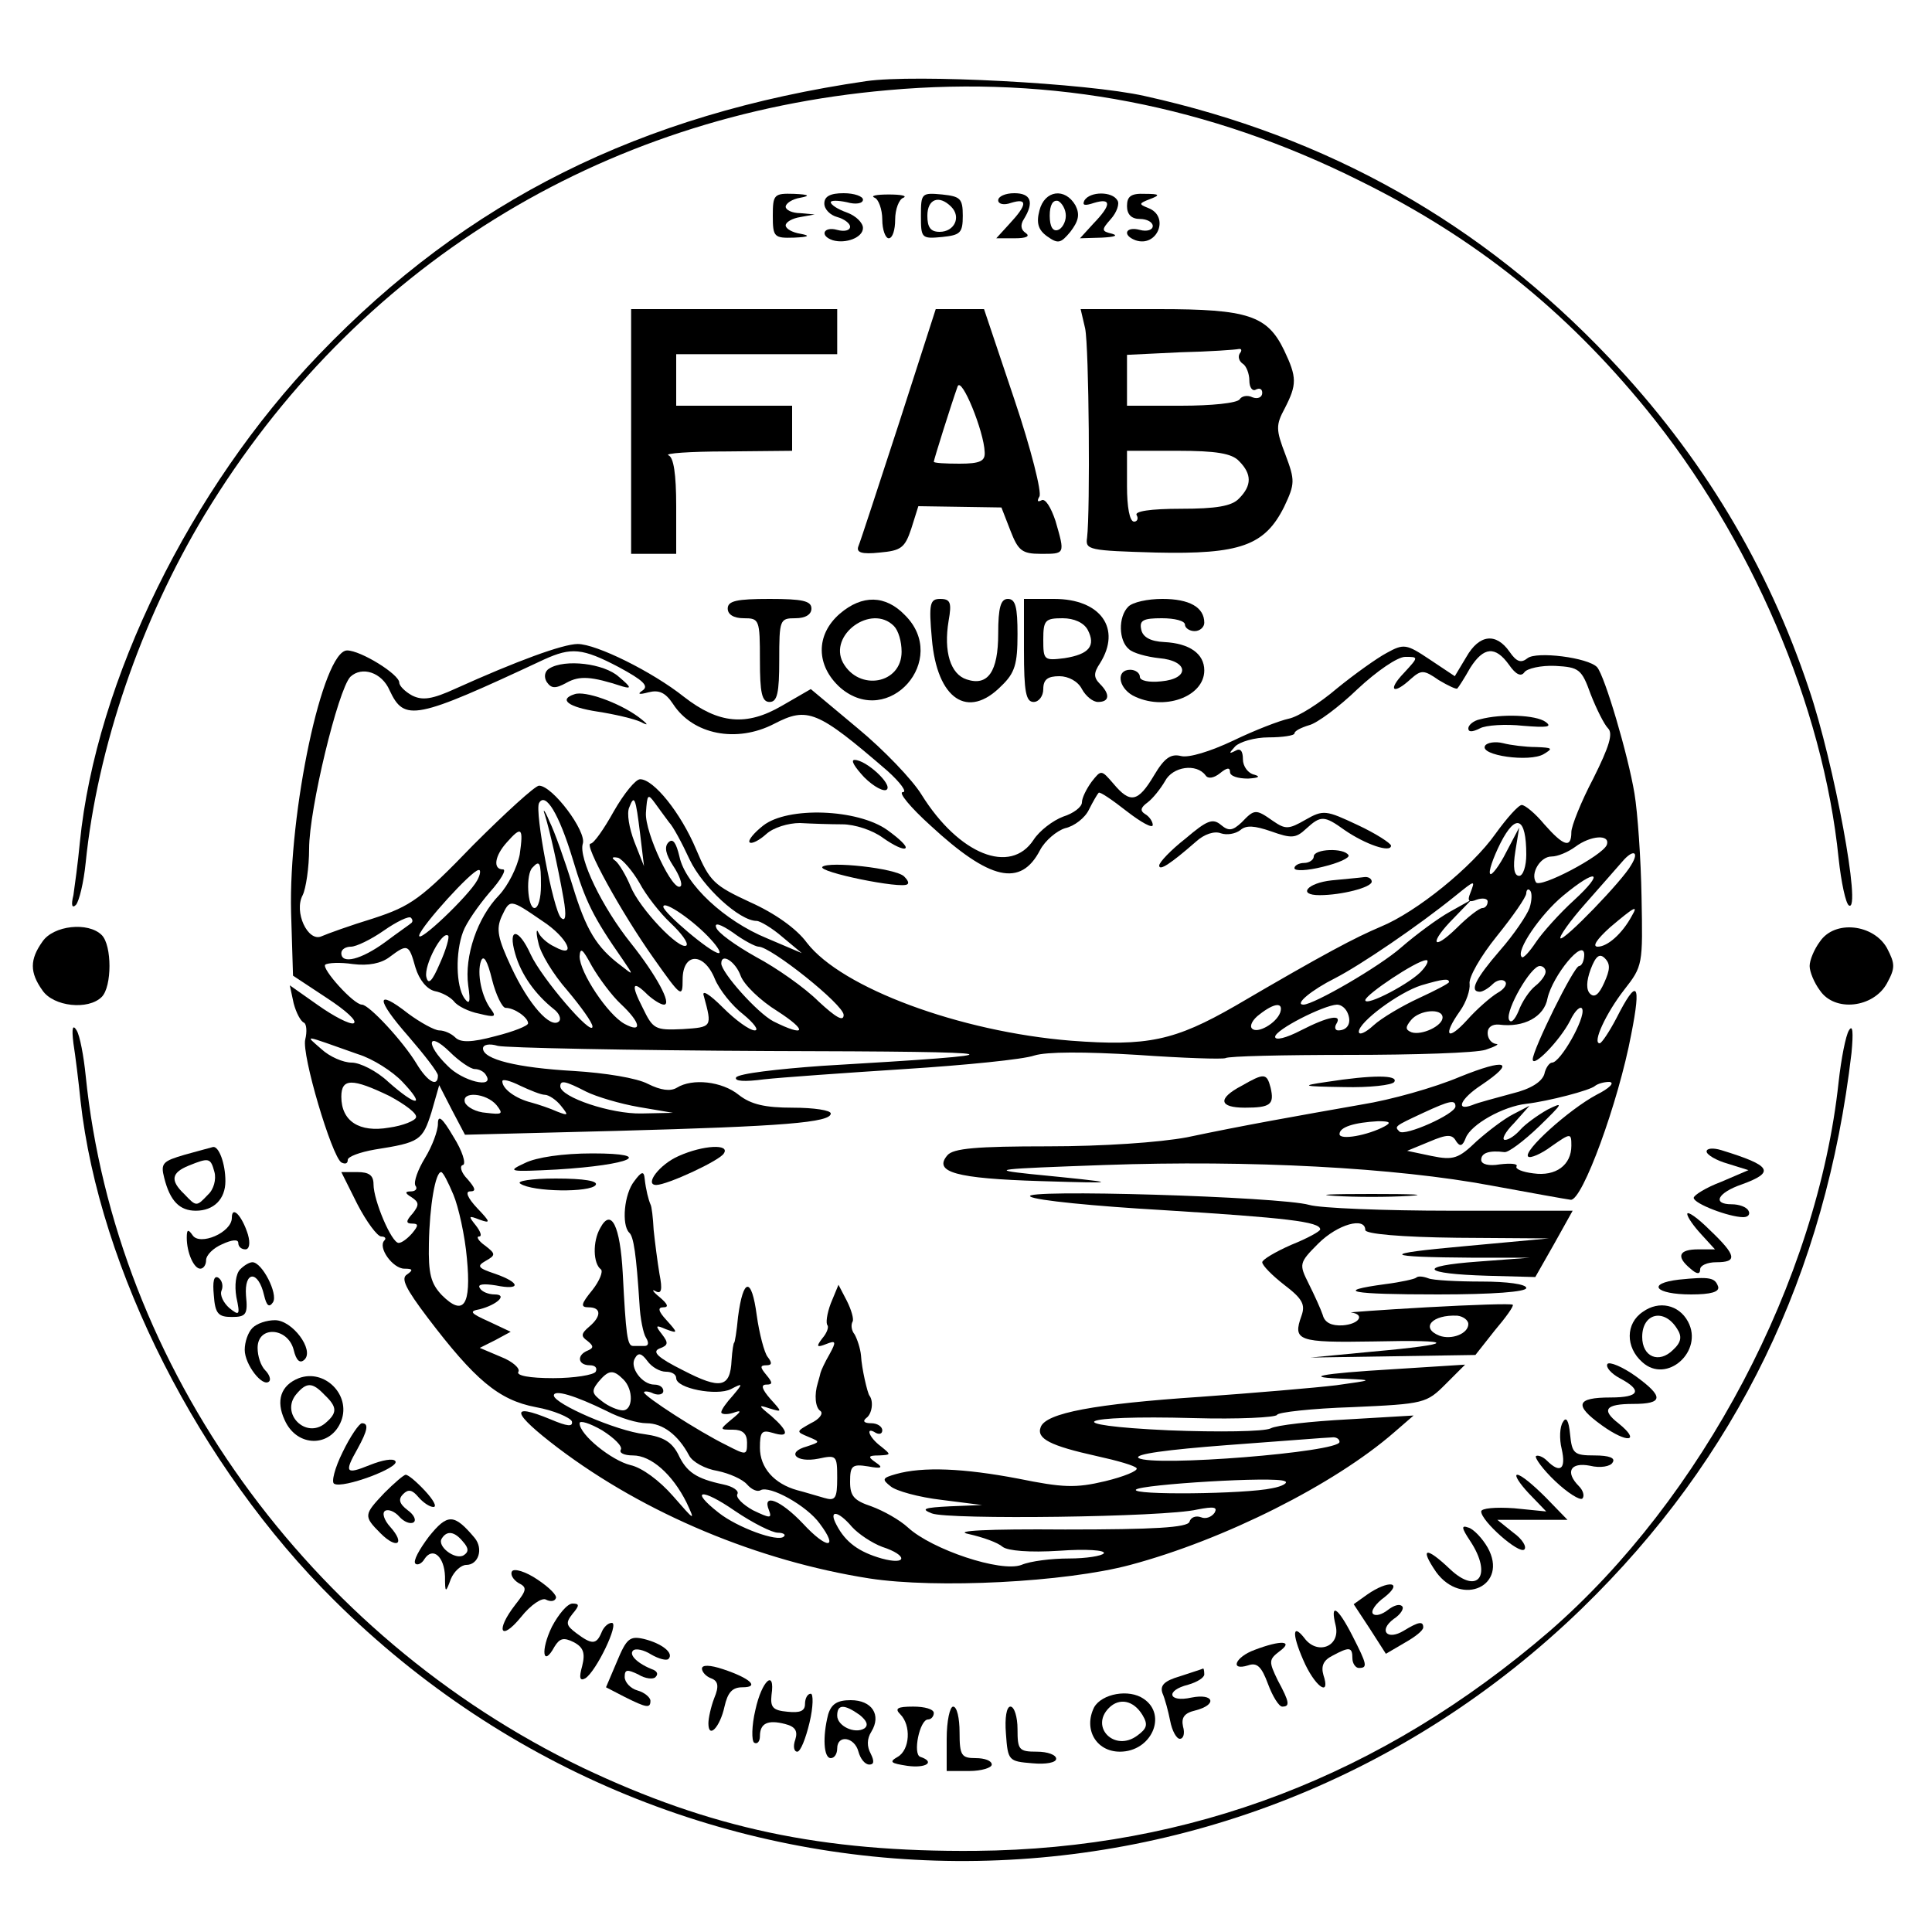 <?xml version="1.0" standalone="no"?>
<!DOCTYPE svg PUBLIC "-//W3C//DTD SVG 20010904//EN"
 "http://www.w3.org/TR/2001/REC-SVG-20010904/DTD/svg10.dtd">
<svg version="1.0" xmlns="http://www.w3.org/2000/svg"
 width="300pt" height="300pt" viewBox="0 0 300 300"
 preserveAspectRatio="xMidYMid meet">
<g transform="translate(0,300) scale(0.1,-0.1)"
fill="#000000" stroke="none">
<path d="M1345 2874 c-350 -51 -620 -185 -850 -425 -199 -207 -346 -506 -371
-757 -3 -32 -8 -68 -10 -82 -4 -16 -2 -21 4 -15 5 6 12 35 15 65 18 179 86
377 185 541 233 384 614 620 1061 659 256 23 499 -24 733 -141 180 -89 319
-201 444 -354 163 -200 275 -461 299 -698 4 -37 11 -70 16 -73 20 -12 -23 221
-62 336 -64 192 -166 362 -310 514 -199 210 -437 344 -722 407 -89 20 -356 34
-432 23z"/>
<path d="M1200 2665 c0 -33 2 -35 33 -34 23 1 26 3 10 6 -13 2 -23 8 -23 13 0
5 10 11 23 13 l22 4 -22 2 c-13 0 -23 5 -23 10 0 5 10 12 23 14 16 3 13 5 -10
6 -31 1 -33 -1 -33 -34z"/>
<path d="M1280 2684 c0 -9 9 -18 20 -21 11 -3 20 -10 20 -15 0 -6 -9 -8 -20
-5 -21 6 -28 -9 -7 -16 20 -6 47 4 47 19 0 8 -11 19 -25 24 -14 5 -25 12 -25
16 0 3 11 3 25 0 14 -4 25 -2 25 4 0 5 -13 10 -30 10 -21 0 -30 -5 -30 -16z"/>
<path d="M1358 2693 c6 -2 12 -18 12 -34 0 -16 5 -29 10 -29 6 0 10 13 10 29
0 16 6 32 13 34 6 3 -4 5 -23 5 -19 0 -29 -2 -22 -5z"/>
<path d="M1430 2665 c0 -35 1 -36 33 -33 28 3 32 6 32 33 0 27 -4 30 -32 33
-32 3 -33 2 -33 -33z m47 14 c16 -16 5 -39 -18 -39 -14 0 -19 7 -19 25 0 26
18 33 37 14z"/>
<path d="M1550 2689 c0 -6 9 -8 20 -4 26 8 25 -3 -2 -32 l-21 -23 29 0 c17 0
24 3 17 8 -8 5 -9 13 -3 22 16 26 11 40 -15 40 -14 0 -25 -5 -25 -11z"/>
<path d="M1614 2673 c-5 -19 -2 -30 12 -40 17 -12 21 -11 36 7 13 17 15 27 8
41 -16 28 -48 24 -56 -8z m41 -8 c0 -10 -6 -20 -12 -22 -8 -3 -13 5 -13 22 0
17 5 25 13 23 6 -3 12 -13 12 -23z"/>
<path d="M1684 2689 c-4 -8 0 -9 15 -4 27 8 27 -3 -1 -32 l-21 -23 34 1 c19 1
26 3 16 6 -17 4 -17 6 -2 23 9 10 14 24 10 29 -8 14 -42 14 -51 0z"/>
<path d="M1750 2680 c0 -13 7 -20 20 -20 11 0 20 -5 20 -11 0 -6 -9 -9 -20 -6
-22 6 -28 -8 -7 -16 34 -12 54 37 20 50 -15 6 -15 7 3 14 16 6 15 8 -8 8 -22
1 -28 -4 -28 -19z"/>
<path d="M980 2330 l0 -190 35 0 35 0 0 74 c0 50 -4 76 -12 79 -7 3 33 6 90 6
l102 1 0 35 0 35 -90 0 -90 0 0 40 0 40 125 0 125 0 0 35 0 35 -160 0 -160 0
0 -190z"/>
<path d="M1396 2343 c-32 -98 -60 -184 -63 -191 -4 -10 5 -13 33 -10 33 3 39
7 49 37 l11 35 65 -1 64 -1 14 -36 c12 -31 18 -36 47 -36 38 0 38 -1 23 51 -7
21 -16 36 -22 32 -6 -3 -7 -1 -3 6 4 6 -13 74 -39 151 l-47 140 -37 0 -38 0
-57 -177z m133 -45 c1 -14 -7 -18 -39 -18 -22 0 -40 1 -40 3 0 3 27 89 37 117
6 16 41 -70 42 -102z"/>
<path d="M1685 2490 c6 -29 8 -283 3 -325 -3 -19 3 -20 107 -23 131 -3 169 11
199 71 17 36 17 41 2 81 -15 39 -15 46 -1 72 19 37 19 48 -1 90 -26 54 -56 64
-194 64 l-122 0 7 -30z m240 -39 c-3 -5 -1 -12 5 -16 5 -3 10 -15 10 -26 0
-11 5 -17 10 -14 6 3 10 1 10 -5 0 -7 -7 -10 -15 -7 -8 4 -17 2 -20 -3 -4 -6
-44 -10 -91 -10 l-84 0 0 40 0 39 83 4 c45 1 86 4 90 5 5 1 6 -2 2 -7z m-1
-167 c20 -20 20 -38 0 -58 -11 -12 -36 -16 -90 -16 -48 0 -73 -4 -69 -10 3 -5
1 -10 -4 -10 -7 0 -11 23 -11 55 l0 55 79 0 c59 0 84 -4 95 -16z"/>
<path d="M1130 2055 c0 -9 9 -15 25 -15 24 0 25 -2 25 -65 0 -51 3 -65 15 -65
12 0 15 14 15 65 0 63 1 65 25 65 16 0 25 6 25 15 0 12 -14 15 -65 15 -51 0
-65 -3 -65 -15z"/>
<path d="M1304 2047 c-38 -33 -37 -81 1 -115 75 -64 170 44 100 113 -30 31
-66 32 -101 2z m84 -19 c7 -7 12 -24 12 -40 0 -50 -66 -62 -91 -17 -23 43 44
92 79 57z"/>
<path d="M1447 2008 c8 -94 56 -126 108 -73 21 20 25 34 25 80 0 42 -3 55 -15
55 -11 0 -15 -13 -15 -54 0 -59 -16 -82 -49 -71 -25 8 -36 43 -28 91 5 28 3
34 -13 34 -16 0 -18 -7 -13 -62z"/>
<path d="M1590 1990 c0 -64 3 -80 15 -80 8 0 15 9 15 20 0 15 7 20 25 20 14 0
29 -8 35 -20 6 -11 17 -20 25 -20 18 0 19 12 3 28 -10 10 -10 17 0 32 34 54 1
100 -71 100 l-47 0 0 -80z m99 32 c13 -25 2 -38 -36 -44 -32 -4 -33 -3 -33 29
0 30 3 33 30 33 18 0 33 -7 39 -18z"/>
<path d="M1752 2058 c-16 -16 -15 -53 1 -66 6 -6 28 -12 47 -14 46 -4 48 -32
3 -36 -19 -2 -33 1 -33 7 0 6 -7 11 -15 11 -22 0 -19 -27 4 -40 48 -25 111 -2
111 39 0 26 -23 42 -62 44 -22 1 -34 8 -36 20 -3 14 4 17 32 17 20 0 36 -4 36
-10 0 -5 7 -10 15 -10 8 0 15 6 15 13 0 24 -23 37 -65 37 -23 0 -46 -5 -53
-12z"/>
<path d="M2277 1980 l-18 -30 -39 26 c-36 24 -40 25 -67 10 -15 -8 -50 -33
-77 -55 -27 -23 -60 -44 -75 -47 -14 -3 -53 -18 -86 -34 -36 -17 -69 -27 -81
-24 -16 4 -26 -3 -42 -30 -25 -42 -37 -44 -63 -13 -19 22 -19 22 -34 3 -8 -11
-15 -25 -15 -32 0 -7 -13 -17 -29 -22 -16 -6 -37 -22 -46 -36 -36 -55 -116
-23 -174 70 -14 23 -59 70 -99 103 l-73 61 -45 -26 c-55 -32 -98 -28 -152 14
-49 39 -136 82 -165 82 -23 0 -96 -27 -189 -69 -37 -17 -52 -19 -68 -11 -11 6
-20 15 -20 20 0 13 -60 50 -81 50 -38 0 -91 -251 -87 -407 l3 -98 53 -35 c29
-19 48 -36 41 -39 -6 -2 -31 11 -55 28 l-44 31 6 -28 c4 -15 11 -28 16 -30 4
-2 5 -14 2 -26 -6 -23 41 -181 56 -191 6 -3 10 -2 10 4 0 5 19 12 42 16 70 11
74 14 88 58 l12 42 20 -39 20 -38 236 6 c259 7 332 13 332 27 0 5 -26 9 -59 9
-43 0 -65 5 -84 20 -26 21 -72 26 -96 11 -10 -6 -25 -4 -45 6 -17 9 -66 17
-115 20 -88 5 -141 18 -141 35 0 6 10 8 23 4 12 -3 202 -7 422 -8 393 -1 404
-4 82 -23 -70 -5 -130 -12 -134 -18 -3 -6 13 -7 43 -3 27 3 126 10 219 16 94
6 184 15 201 21 19 6 78 6 160 1 71 -5 132 -7 137 -5 4 3 90 5 192 5 101 0
197 3 212 8 15 5 22 9 16 9 -7 1 -13 8 -13 17 0 9 7 14 18 13 38 -5 70 12 75
41 8 35 56 94 57 68 0 -10 -4 -18 -8 -18 -8 0 -72 -130 -72 -145 0 -14 42 29
58 60 8 17 17 24 19 18 5 -14 -34 -83 -47 -83 -4 0 -10 -8 -12 -18 -4 -12 -21
-23 -50 -30 -25 -7 -53 -14 -62 -18 -27 -10 -18 10 14 31 55 37 39 42 -33 13
-40 -17 -108 -36 -152 -43 -102 -18 -182 -32 -272 -51 -43 -8 -130 -14 -216
-14 -110 0 -147 -3 -156 -14 -22 -26 13 -36 145 -40 129 -4 126 -3 -16 11 -66
7 -52 8 115 14 226 8 452 -4 601 -32 60 -11 115 -21 123 -22 18 -2 74 151 94
257 16 81 9 88 -23 25 -11 -21 -23 -39 -26 -39 -12 0 10 47 38 83 29 37 29 39
27 144 -1 59 -6 131 -11 161 -10 60 -46 182 -58 196 -14 15 -94 25 -108 14
-10 -8 -17 -6 -28 10 -21 30 -47 27 -67 -8z m-1316 -16 c37 -20 47 -29 37 -36
-9 -6 -6 -7 9 -3 16 4 26 0 38 -18 31 -48 99 -61 157 -31 52 27 67 21 176 -73
20 -18 31 -33 24 -33 -8 0 12 -24 43 -52 92 -85 140 -96 170 -38 8 15 26 30
39 34 14 3 31 16 37 29 6 12 13 24 15 26 2 2 21 -11 44 -29 22 -17 40 -27 40
-21 0 5 -5 13 -12 17 -8 5 -7 10 4 18 8 6 20 21 27 33 12 23 49 28 63 9 4 -6
13 -4 22 3 11 9 16 10 16 2 0 -6 12 -10 28 -10 16 1 20 3 10 6 -10 2 -18 13
-18 24 0 13 -4 18 -12 13 -10 -5 -10 -4 0 7 7 7 30 14 52 14 22 0 40 3 40 6 0
4 10 9 23 13 12 3 46 28 75 56 30 28 62 50 74 50 21 0 21 0 -2 -25 -26 -27
-17 -35 11 -9 16 14 20 14 43 -2 15 -9 28 -15 29 -13 2 2 11 16 20 32 21 33
39 34 60 5 11 -16 19 -19 24 -12 4 6 26 11 48 10 37 -2 41 -5 55 -44 9 -23 21
-47 27 -53 8 -8 2 -28 -23 -78 -19 -36 -34 -74 -34 -83 0 -26 -12 -22 -42 12
-14 17 -30 30 -35 30 -5 0 -23 -20 -41 -45 -36 -51 -122 -121 -178 -144 -40
-17 -86 -41 -226 -123 -94 -54 -136 -63 -255 -54 -173 14 -356 82 -410 152
-16 22 -50 46 -88 63 -56 26 -63 32 -84 82 -24 57 -66 109 -87 109 -7 0 -25
-22 -41 -50 -15 -27 -31 -50 -36 -50 -11 0 47 -106 98 -178 43 -61 45 -62 45
-33 0 42 33 43 50 1 7 -17 27 -42 44 -55 17 -14 25 -25 18 -25 -8 0 -30 16
-49 35 -22 22 -34 29 -30 18 13 -48 13 -48 -33 -51 -43 -2 -46 0 -62 33 -19
37 -16 44 8 20 9 -8 20 -15 25 -15 13 0 -12 46 -51 95 -45 56 -82 133 -75 155
6 19 -47 90 -68 90 -6 0 -52 -42 -102 -92 -81 -84 -97 -95 -155 -114 -36 -11
-72 -24 -81 -28 -21 -9 -43 38 -29 64 5 10 10 43 10 72 0 62 45 247 64 267 18
17 49 7 61 -21 23 -49 39 -46 240 48 42 19 59 18 116 -12z m78 -241 c6 -6 20
-32 32 -58 20 -42 77 -95 104 -95 5 0 24 -11 40 -25 l30 -25 -54 23 c-66 27
-127 84 -136 127 -5 21 -10 29 -17 22 -7 -7 -4 -19 7 -36 10 -15 15 -29 12
-32 -11 -12 -56 83 -54 114 2 29 3 30 14 15 7 -10 17 -23 22 -30z m-150 -56
c20 -67 32 -91 78 -157 17 -25 17 -25 -2 -10 -39 29 -55 56 -76 125 -12 39
-28 84 -36 100 -7 17 -11 21 -7 10 8 -26 20 -79 29 -130 5 -28 3 -37 -4 -30
-12 12 -41 165 -34 178 10 18 31 -17 52 -86z m105 38 l6 -50 -15 38 c-8 21
-12 44 -8 53 8 21 10 16 17 -41z m1376 -32 c0 -18 -5 -33 -11 -33 -8 0 -10 13
-6 38 l6 37 -20 -38 c-11 -22 -23 -37 -25 -34 -3 3 4 24 16 48 24 47 40 40 40
-18z m-1563 0 c-4 -20 -18 -48 -32 -63 -34 -35 -54 -95 -48 -140 4 -27 2 -31
-6 -20 -13 19 -14 71 -2 103 5 14 24 41 41 61 18 20 27 36 21 36 -16 0 -13 21
6 42 23 26 26 23 20 -19z m1688 15 c-7 -17 -104 -68 -110 -58 -9 14 7 40 24
40 10 0 26 7 37 15 24 18 55 20 49 3z m38 -31 c-13 -24 -105 -119 -110 -114
-2 3 15 27 38 53 24 27 50 57 58 66 17 20 27 16 14 -5z m-1540 -28 c10 -19 32
-47 48 -62 17 -16 28 -31 25 -35 -10 -9 -73 57 -87 92 -7 17 -18 35 -23 39 -7
5 -6 7 4 5 7 -3 22 -20 33 -39z m-153 -4 c0 -19 -4 -35 -10 -35 -11 0 -14 53
-3 63 11 12 13 8 13 -28z m-99 8 c-13 -24 -94 -101 -90 -85 5 16 81 100 92
101 4 1 3 -7 -2 -16z m1703 -31 c-22 -20 -49 -50 -59 -65 -10 -15 -20 -26 -22
-23 -10 9 29 66 64 95 53 44 66 38 17 -7z m-161 11 c-5 -12 -2 -15 10 -10 9 3
17 2 17 -3 0 -6 -4 -10 -8 -10 -5 0 -23 -14 -40 -31 -39 -38 -43 -23 -4 16
l27 28 -34 -19 c-18 -10 -52 -35 -75 -55 -34 -30 -136 -89 -152 -89 -15 0 13
23 49 41 39 20 129 81 187 128 31 25 31 25 23 4z m92 -23 c-4 -11 -24 -41 -46
-66 -38 -44 -48 -64 -31 -64 4 0 13 5 20 12 6 6 15 8 19 4 4 -4 -1 -12 -12
-18 -10 -6 -32 -25 -47 -42 -31 -34 -38 -24 -11 14 10 14 16 33 15 42 -2 10
17 43 42 74 25 31 46 61 46 67 0 5 3 8 6 4 3 -3 3 -15 -1 -27z m-1533 -20 c40
-26 55 -60 19 -40 -11 5 -22 15 -25 22 -3 7 -4 0 0 -16 3 -16 23 -49 45 -74
21 -25 39 -50 39 -56 0 -17 -79 75 -96 112 -19 42 -36 42 -24 1 9 -32 31 -63
60 -86 8 -6 12 -15 8 -19 -13 -12 -47 26 -74 84 -21 45 -24 59 -15 79 13 27
12 28 63 -7z m262 -29 c11 -12 16 -21 12 -21 -12 0 -86 63 -86 72 0 11 48 -22
74 -51z m1430 37 c-15 -28 -38 -48 -53 -48 -9 0 -2 11 19 30 39 33 44 35 34
18z m-1895 -11 c-2 -2 -21 -15 -41 -30 -37 -27 -68 -35 -68 -17 0 6 7 10 15
10 8 0 31 11 51 25 20 14 39 23 42 20 3 -3 3 -6 1 -8z m539 -37 c19 0 132 -90
132 -106 0 -11 -12 -4 -39 21 -21 21 -65 52 -97 69 -32 18 -60 38 -62 46 -3 8
7 5 26 -8 16 -12 35 -22 40 -22z m-495 -26 c-12 -28 -18 -34 -21 -21 -4 18 25
73 34 64 2 -2 -3 -21 -13 -43z m-38 -6 c6 -20 18 -34 30 -37 11 -2 24 -9 30
-16 5 -7 23 -16 39 -19 24 -6 27 -5 19 6 -15 19 -23 57 -16 76 4 10 10 0 17
-29 6 -24 16 -44 21 -44 14 0 35 -15 35 -24 0 -4 -23 -13 -51 -20 -37 -10 -54
-10 -62 -2 -6 6 -17 11 -25 11 -7 0 -29 12 -48 26 -51 40 -51 23 0 -35 25 -29
46 -56 46 -61 0 -19 -16 -10 -33 18 -21 35 -74 92 -85 92 -13 0 -63 56 -57 62
4 3 23 4 43 1 24 -3 44 1 57 11 28 21 30 20 40 -16z m319 -57 c31 -29 34 -46
6 -31 -26 14 -70 80 -70 105 1 15 5 11 19 -15 11 -19 31 -46 45 -59z m1527 33
c-8 -18 -15 -24 -22 -17 -6 6 -6 19 1 38 8 21 14 25 22 17 9 -9 8 -18 -1 -38z
m-1341 11 c5 -14 31 -39 57 -55 48 -31 44 -41 -6 -16 -25 13 -81 76 -81 90 0
17 22 3 30 -19z m1059 9 c-15 -19 -89 -58 -89 -47 1 9 79 61 94 62 5 1 3 -6
-5 -15z m191 -3 c0 -5 -7 -15 -16 -22 -9 -7 -21 -25 -26 -39 -6 -14 -12 -20
-15 -13 -5 15 34 83 48 83 5 0 9 -4 9 -9z m-150 -16 c0 -2 -21 -13 -47 -25
-26 -12 -58 -31 -70 -42 -13 -12 -23 -16 -23 -10 0 15 62 61 97 72 34 10 43
11 43 5z m-262 -47 c-6 -17 -36 -34 -44 -25 -4 4 1 14 12 22 23 18 37 19 32 3z
m105 -2 c6 -15 -1 -26 -15 -26 -5 0 -6 5 -3 10 10 16 -12 12 -55 -10 -23 -12
-40 -16 -40 -10 0 11 75 49 96 50 7 0 14 -6 17 -14z m147 -6 c0 -13 -32 -28
-48 -23 -10 4 -10 8 -1 19 13 16 49 19 49 4z m-1684 -57 c23 -7 54 -27 69 -43
37 -39 22 -39 -22 0 -18 17 -44 30 -57 30 -13 0 -34 9 -47 21 -26 23 -31 23
57 -8z m181 -23 c7 0 15 -4 18 -10 13 -21 -37 -9 -60 15 -35 34 -31 55 3 22
15 -15 33 -27 39 -27z m109 -40 c6 0 18 -8 25 -17 12 -15 12 -16 -6 -9 -11 5
-29 11 -40 14 -24 6 -45 21 -45 33 0 4 12 1 28 -7 15 -7 32 -14 38 -14z m-241
-2 c24 -13 43 -27 41 -33 -1 -5 -20 -13 -42 -16 -46 -8 -74 10 -74 48 0 29 17
29 75 1z m305 7 c16 -8 53 -19 82 -24 l53 -9 -49 -1 c-47 -1 -125 25 -126 42
0 10 7 9 40 -8z m1569 -5 c-43 -23 -115 -88 -106 -96 3 -3 20 4 36 16 30 21
31 21 31 1 0 -30 -24 -48 -59 -43 -17 2 -29 7 -26 11 2 4 -9 5 -26 3 -17 -3
-29 0 -29 7 0 11 13 15 36 12 6 -1 30 17 54 40 37 36 39 39 13 26 -16 -9 -35
-23 -42 -31 -8 -9 -18 -16 -24 -16 -6 0 0 12 14 26 l24 27 -25 -13 c-14 -7
-39 -26 -57 -42 -28 -27 -36 -30 -70 -23 l-38 8 34 14 c28 12 36 12 42 1 6 -9
10 -8 15 5 8 21 58 49 94 53 34 4 100 21 107 28 4 3 13 6 22 6 9 -1 0 -10 -20
-20z m-1708 -16 c11 -14 9 -15 -16 -12 -16 1 -30 9 -33 16 -6 18 33 15 49 -4z
m1489 -2 c0 -12 -79 -47 -87 -39 -8 8 -8 8 37 29 41 19 50 21 50 10z m-110
-31 c-26 -14 -70 -22 -70 -12 0 11 23 18 60 20 18 0 21 -2 10 -8z"/>
<path d="M853 1962 c-7 -4 -9 -13 -4 -21 7 -10 13 -11 31 -1 20 11 38 10 87
-6 14 -4 13 -1 -6 15 -23 21 -84 28 -108 13z"/>
<path d="M892 1922 c-25 -8 -10 -20 36 -27 26 -4 56 -11 67 -16 13 -7 12 -4
-4 8 -30 22 -83 41 -99 35z"/>
<path d="M2298 1883 c-10 -2 -18 -9 -18 -14 0 -6 6 -6 18 0 9 5 40 7 67 4 37
-3 46 -2 35 6 -15 11 -69 13 -102 4z"/>
<path d="M2306 1842 c-9 -15 69 -26 91 -13 15 9 14 10 -12 11 -16 0 -40 3 -51
6 -12 3 -25 1 -28 -4z"/>
<path d="M1342 1793 c15 -15 31 -23 35 -19 9 8 -32 46 -50 46 -7 0 1 -12 15
-27z"/>
<path d="M1185 1718 c-14 -11 -24 -23 -21 -26 3 -3 15 3 26 13 11 10 34 17 52
17 18 -1 48 -2 66 -2 19 0 47 -9 63 -21 17 -12 32 -19 35 -16 3 3 -10 15 -28
28 -46 33 -155 37 -193 7z"/>
<path d="M1928 1723 c-14 -13 -20 -14 -32 -4 -13 11 -22 7 -55 -21 -23 -18
-41 -37 -41 -42 0 -9 18 3 57 37 13 12 29 17 39 13 9 -3 22 -1 30 5 9 8 22 7
48 -2 31 -11 38 -11 54 4 23 21 28 21 60 -2 32 -22 72 -36 72 -24 -1 4 -24 19
-52 32 -49 23 -53 24 -81 8 -26 -15 -31 -15 -50 -2 -27 19 -29 19 -49 -2z"/>
<path d="M2040 1670 c0 -5 -7 -10 -15 -10 -8 0 -15 -4 -15 -8 0 -5 20 -4 44 2
25 6 42 14 40 18 -7 12 -54 10 -54 -2z"/>
<path d="M1277 1654 c-8 -8 124 -35 132 -27 3 2 0 7 -5 12 -13 13 -117 24
-127 15z"/>
<path d="M2068 1633 c-38 -4 -54 -23 -19 -23 34 0 81 12 81 21 0 5 -6 8 -12 7
-7 -1 -30 -3 -50 -5z"/>
<path d="M66 1538 c-20 -28 -20 -48 0 -76 17 -25 71 -31 92 -10 16 16 16 80 0
96 -21 21 -75 15 -92 -10z"/>
<path d="M2826 1538 c-9 -12 -16 -29 -16 -38 0 -9 7 -26 16 -38 23 -34 83 -27
104 11 13 24 13 30 0 55 -21 37 -81 44 -104 10z"/>
<path d="M114 1380 c3 -19 8 -59 11 -89 29 -262 185 -569 394 -776 539 -535
1393 -540 1937 -13 241 234 379 520 419 863 3 32 2 45 -4 35 -5 -8 -12 -44
-16 -80 -33 -308 -212 -647 -449 -853 -260 -224 -557 -338 -891 -341 -239 -2
-412 35 -610 129 -426 205 -726 622 -772 1075 -3 30 -9 62 -14 70 -6 10 -8 4
-5 -20z"/>
<path d="M1928 1314 c-38 -20 -35 -34 5 -34 40 0 46 5 40 31 -6 23 -10 23 -45
3z"/>
<path d="M2060 1320 c-41 -6 -39 -7 27 -8 39 -1 75 3 78 8 7 11 -34 11 -105 0z"/>
<path d="M680 1255 c0 -11 -9 -35 -20 -53 -11 -18 -18 -37 -15 -43 4 -5 0 -9
-7 -9 -10 0 -9 -3 1 -9 12 -8 12 -12 2 -25 -11 -12 -11 -16 -1 -16 10 0 10 -3
0 -15 -7 -8 -16 -15 -21 -15 -11 0 -39 66 -39 91 0 14 -7 19 -25 19 l-25 0 25
-50 c14 -27 31 -50 37 -50 6 0 8 -3 5 -6 -11 -11 13 -44 31 -44 13 0 14 -2 4
-9 -10 -6 -2 -22 32 -67 73 -96 110 -128 168 -139 28 -5 53 -16 56 -22 2 -9
-7 -8 -33 3 -65 27 -60 10 11 -44 136 -103 312 -176 484 -203 104 -16 304 -6
405 21 146 39 317 125 410 206 l30 26 -102 -6 c-57 -3 -111 -9 -120 -14 -10
-5 -81 -6 -158 -3 -175 8 -144 24 38 19 70 -2 128 1 130 5 1 4 54 10 117 12
112 5 115 6 145 36 l30 30 -110 -7 c-118 -7 -146 -13 -74 -15 42 -2 41 -2 -16
-10 -33 -4 -128 -12 -211 -18 -164 -11 -240 -25 -248 -47 -7 -18 15 -29 87
-45 32 -7 60 -15 62 -19 2 -4 -20 -13 -49 -20 -46 -11 -66 -10 -135 4 -84 16
-148 19 -190 7 -21 -6 -22 -8 -8 -19 8 -7 44 -17 79 -21 l63 -8 -50 -2 c-40
-2 -46 -4 -28 -11 25 -10 361 -6 412 6 26 5 32 4 27 -5 -5 -7 -14 -10 -21 -7
-8 3 -16 0 -18 -7 -3 -9 -55 -12 -193 -12 -122 1 -175 -2 -150 -7 22 -5 45
-13 53 -20 8 -6 41 -9 88 -6 41 3 72 1 69 -4 -3 -4 -27 -8 -54 -8 -27 0 -60
-4 -74 -10 -32 -12 -139 24 -176 58 -13 12 -38 26 -57 33 -27 9 -33 16 -33 38
0 25 3 28 28 24 21 -4 24 -2 12 6 -13 9 -12 11 5 11 19 1 19 1 3 14 -19 14
-25 32 -8 21 6 -3 10 -1 10 4 0 6 -8 11 -17 11 -11 0 -14 3 -8 8 9 6 12 26 5
35 -3 4 -12 42 -13 62 -1 11 -6 26 -10 33 -5 6 -6 15 -3 20 2 4 -2 18 -9 32
l-13 25 -12 -29 c-6 -16 -8 -31 -5 -34 2 -3 -1 -12 -8 -20 -10 -13 -9 -15 6
-9 15 6 16 4 5 -16 -7 -12 -13 -25 -14 -29 -1 -5 -3 -11 -4 -15 -6 -19 -4 -39
4 -44 5 -4 -2 -13 -15 -19 -23 -13 -23 -13 -4 -21 19 -8 19 -8 -2 -15 -33 -9
-17 -26 18 -19 28 6 29 5 29 -30 0 -32 -3 -36 -20 -31 -11 3 -30 9 -42 12 -36
10 -58 35 -58 66 0 25 3 28 20 23 26 -8 25 2 -2 26 -21 17 -21 18 -3 12 20 -6
20 -6 1 15 -13 15 -15 22 -6 22 10 0 10 3 0 15 -10 12 -10 15 0 15 9 0 9 4 2
13 -5 6 -13 36 -17 65 -8 60 -21 58 -29 -3 -2 -22 -5 -40 -6 -40 -1 0 -3 -12
-4 -27 -2 -43 -17 -46 -75 -16 -40 20 -49 29 -37 34 14 5 14 9 4 22 -11 14
-10 15 6 8 19 -7 19 -6 1 14 -13 14 -14 20 -5 20 9 0 7 5 -6 16 -10 8 -13 13
-6 9 9 -5 11 2 6 27 -3 18 -7 49 -9 68 -1 19 -3 37 -5 40 -3 7 -7 22 -9 40 -1
12 -5 11 -16 -4 -16 -20 -20 -68 -8 -80 7 -6 11 -34 16 -111 1 -22 6 -46 10
-52 5 -8 4 -13 -2 -13 -6 0 -14 0 -18 0 -9 0 -11 17 -16 113 -4 74 -18 102
-35 70 -12 -21 -11 -55 1 -64 4 -3 -2 -18 -13 -32 -18 -22 -19 -27 -6 -27 20
0 20 -14 1 -30 -13 -11 -13 -15 -3 -22 10 -8 10 -11 1 -15 -18 -7 -16 -23 3
-23 8 0 12 -4 9 -10 -3 -5 -33 -10 -66 -10 -37 0 -58 4 -54 10 3 5 -9 16 -27
23 l-33 14 24 12 24 13 -34 16 c-29 13 -31 16 -14 19 27 7 44 23 23 23 -9 0
-20 4 -23 10 -4 6 6 7 25 4 39 -8 39 4 -1 18 -27 9 -29 12 -15 20 16 9 16 11
-1 24 -10 7 -14 14 -9 14 5 0 2 8 -5 17 -12 15 -12 16 6 9 17 -6 17 -4 -4 18
-15 16 -19 26 -11 26 10 0 8 5 -4 19 -10 10 -13 21 -7 22 5 2 -1 22 -15 44
-17 29 -24 35 -24 20z m24 -110 c8 -19 18 -64 21 -99 7 -73 -5 -91 -39 -57
-17 18 -21 33 -20 80 1 58 10 111 19 111 3 0 11 -16 19 -35z m330 -275 c9 0
16 -4 16 -10 0 -16 63 -28 85 -17 19 10 19 9 3 -10 -10 -11 -18 -22 -18 -26 0
-3 8 -4 18 -1 14 5 14 3 -2 -10 -19 -16 -19 -16 2 -16 15 0 22 -6 22 -20 0
-20 -1 -20 -32 -4 -43 21 -128 76 -128 82 0 2 7 2 15 -2 8 -3 15 -1 15 4 0 6
-6 10 -14 10 -19 0 -39 27 -30 41 5 9 10 8 19 -4 7 -10 20 -17 29 -17z m-66
-12 c16 -16 15 -48 -1 -48 -7 0 -22 6 -32 14 -16 12 -17 16 -6 30 16 19 23 20
39 4z m-26 -49 c21 -11 48 -19 62 -19 25 0 49 -18 66 -50 5 -10 25 -21 44 -24
19 -4 39 -13 46 -21 7 -8 16 -12 21 -9 14 8 72 -24 92 -52 30 -40 11 -40 -26
0 -35 37 -64 48 -53 21 5 -13 2 -13 -25 0 -16 9 -27 20 -24 25 3 5 -7 12 -22
15 -42 9 -57 19 -70 47 -10 19 -23 27 -52 31 -44 5 -140 47 -141 60 0 10 33 0
82 -24z m22 -60 c-3 -5 5 -9 19 -9 28 0 61 -29 83 -73 14 -30 13 -29 -21 10
-21 24 -48 44 -66 48 -29 7 -79 47 -79 65 0 5 16 0 35 -11 19 -12 32 -25 29
-30z m1116 12 c0 -16 -290 -39 -312 -25 -8 6 45 13 137 20 83 6 156 12 163 12
6 1 12 -2 12 -7z m-105 -72 c-41 -9 -220 -11 -211 -2 8 8 217 21 231 13 6 -2
-3 -8 -20 -11z m-767 -69 c8 0 13 -3 9 -6 -9 -9 -72 14 -101 37 -46 36 -27 39
25 3 28 -19 58 -34 67 -34z m115 9 c10 -11 31 -25 47 -31 40 -13 39 -29 -1
-18 -35 10 -56 25 -70 52 -13 24 2 23 24 -3z"/>
<path d="M287 1207 c-34 -10 -38 -13 -32 -36 9 -36 24 -51 49 -51 28 0 46 18
46 46 0 27 -10 54 -19 53 -3 -1 -23 -6 -44 -12z m46 -27 c3 -11 -1 -27 -10
-35 -18 -19 -18 -19 -37 1 -22 21 -20 33 7 44 32 13 34 12 40 -10z"/>
<path d="M1054 1205 c-30 -13 -54 -45 -35 -45 17 0 99 38 105 49 10 15 -32 13
-70 -4z"/>
<path d="M2650 1212 c0 -5 15 -14 33 -19 l32 -10 -42 -18 c-24 -9 -43 -21 -43
-25 0 -9 55 -30 77 -30 8 0 11 5 8 10 -3 6 -15 10 -26 10 -31 0 -22 18 16 31
52 19 46 29 -32 53 -13 4 -23 3 -23 -2z"/>
<path d="M815 1194 c-28 -13 -26 -14 50 -10 115 7 154 25 55 25 -46 0 -87 -6
-105 -15z"/>
<path d="M808 1162 c19 -13 109 -14 117 -2 4 6 -17 10 -62 10 -38 0 -62 -4
-55 -8z"/>
<path d="M1600 1142 c8 -6 101 -15 205 -21 192 -12 245 -18 245 -30 0 -3 -20
-14 -45 -24 -25 -11 -45 -23 -45 -27 0 -5 16 -21 34 -35 29 -22 33 -31 27 -48
-14 -39 -6 -42 112 -40 131 3 130 -4 -4 -16 l-94 -9 128 2 128 2 30 38 c17 20
30 38 28 40 -2 2 -62 0 -134 -4 -71 -4 -124 -8 -117 -8 22 -3 13 -18 -13 -20
-17 -1 -28 4 -31 16 -3 9 -13 31 -22 49 -15 30 -15 32 15 62 30 30 73 42 73
21 0 -6 55 -11 143 -12 l142 -1 -130 -12 c-134 -12 -131 -17 15 -18 l85 0 -80
-6 c-96 -7 -88 -19 15 -22 l74 -2 29 51 29 52 -189 0 c-103 0 -203 4 -220 9
-45 13 -452 25 -433 13z m680 -198 c0 -15 -26 -25 -45 -18 -30 12 -11 33 28
31 9 -1 17 -7 17 -13z"/>
<path d="M2073 1143 c31 -2 83 -2 115 0 31 2 5 3 -58 3 -63 0 -89 -1 -57 -3z"/>
<path d="M360 1109 c0 -23 -50 -44 -61 -27 -7 10 -9 9 -9 -4 0 -23 11 -48 21
-48 5 0 9 6 9 13 0 8 11 19 25 25 15 7 25 8 25 2 0 -6 5 -10 11 -10 6 0 8 9 4
23 -9 29 -25 46 -25 26z"/>
<path d="M2620 1115 c0 -5 10 -19 22 -32 l21 -23 -26 0 c-30 0 -35 -11 -12
-30 10 -9 15 -9 15 -1 0 6 11 11 25 11 33 0 32 10 -10 50 -19 19 -35 30 -35
25z"/>
<path d="M373 1029 c-7 -7 -9 -25 -6 -43 6 -28 5 -30 -11 -17 -9 8 -15 20 -12
27 3 7 1 16 -5 20 -7 4 -9 -6 -7 -27 2 -29 7 -34 28 -34 22 0 25 4 22 33 -3
39 19 40 28 1 4 -17 8 -20 14 -11 8 13 -17 62 -32 62 -5 0 -13 -5 -19 -11z"/>
<path d="M2199 1016 c-2 -2 -24 -7 -48 -10 -81 -11 -55 -16 82 -16 85 0 137 4
137 10 0 6 -30 10 -69 10 -38 0 -76 2 -83 5 -8 3 -16 4 -19 1z"/>
<path d="M2607 1013 c-51 -6 -37 -23 19 -23 31 0 44 4 42 12 -5 14 -12 16 -61
11z"/>
<path d="M2551 963 c-27 -18 -27 -55 -1 -78 38 -35 96 17 71 63 -14 26 -45 33
-70 15z m53 -26 c8 -12 7 -21 -6 -33 -22 -22 -48 -11 -48 20 0 37 34 45 54 13z"/>
<path d="M392 938 c-7 -7 -12 -22 -12 -34 0 -23 28 -59 38 -49 3 3 0 11 -6 17
-7 7 -12 22 -12 35 0 35 47 32 56 -3 4 -17 10 -22 17 -15 15 15 -19 61 -46 61
-13 0 -28 -5 -35 -12z"/>
<path d="M2496 882 c-3 -5 6 -15 19 -22 36 -19 31 -30 -14 -30 -54 0 -57 -12
-14 -43 40 -29 62 -26 26 3 -27 21 -20 30 23 30 47 0 48 11 4 43 -21 15 -41
23 -44 19z"/>
<path d="M464 860 c-28 -11 -36 -35 -22 -65 19 -43 72 -43 88 -1 15 40 -26 81
-66 66z m40 -26 c20 -19 20 -28 1 -44 -30 -25 -70 15 -45 45 16 19 25 19 44
-1z"/>
<path d="M2427 792 c-5 -7 -6 -26 -2 -42 7 -31 -2 -39 -23 -18 -6 6 -14 9 -17
7 -2 -3 11 -21 30 -39 19 -18 38 -30 42 -27 4 4 1 13 -5 19 -22 22 -14 38 17
32 16 -4 32 -1 35 5 5 7 -5 11 -28 11 -32 0 -35 3 -38 33 -2 21 -6 28 -11 19z"/>
<path d="M532 745 c-12 -24 -18 -47 -13 -49 13 -8 102 25 95 35 -3 5 -20 2
-40 -6 -37 -15 -40 -12 -19 25 16 29 18 40 7 40 -4 0 -18 -20 -30 -45z"/>
<path d="M597 682 c-32 -34 -33 -36 -6 -63 25 -25 39 -17 15 10 -10 11 -13 22
-8 25 5 3 15 -1 22 -9 7 -8 17 -12 22 -9 5 3 1 12 -9 19 -13 10 -15 17 -7 25
8 8 14 7 24 -5 7 -8 17 -15 23 -15 6 0 0 11 -13 25 -13 14 -26 25 -30 25 -3 0
-18 -13 -33 -28z"/>
<path d="M2374 681 l27 -28 -50 5 c-29 2 -51 0 -51 -5 0 -15 59 -67 67 -59 4
4 -3 16 -17 26 l-25 20 54 0 55 0 -34 35 c-19 19 -38 35 -44 35 -5 0 3 -13 18
-29z"/>
<path d="M666 614 c-15 -20 -25 -38 -21 -42 3 -3 10 0 14 7 13 20 31 4 32 -27
0 -26 1 -26 9 -4 5 12 16 22 24 22 19 0 27 25 13 42 -32 38 -42 38 -71 2z m53
-8 c9 -10 9 -16 1 -21 -13 -8 -42 14 -34 26 8 13 20 11 33 -5z"/>
<path d="M2283 607 c35 -53 12 -85 -32 -43 -37 35 -47 33 -21 -5 40 -55 113
-21 80 38 -8 14 -22 29 -30 31 -11 4 -11 0 3 -21z"/>
<path d="M795 560 c-3 -5 2 -13 10 -18 14 -7 13 -11 -5 -34 -31 -40 -23 -58 9
-19 15 19 33 31 39 27 6 -3 13 -3 15 2 3 4 -10 17 -28 29 -19 13 -37 18 -40
13z"/>
<path d="M2123 524 l-21 -15 25 -38 25 -39 29 17 c16 9 29 19 29 24 0 10 -7 9
-30 -5 -26 -16 -40 0 -16 18 11 7 17 17 13 20 -4 4 -13 1 -22 -6 -9 -7 -19
-10 -23 -6 -4 4 4 16 18 26 30 24 6 27 -27 4z"/>
<path d="M857 474 c-18 -37 -14 -64 4 -31 8 13 14 15 30 7 15 -8 18 -17 13
-37 -5 -18 -4 -24 5 -19 17 11 53 86 41 86 -6 0 -13 -7 -16 -15 -8 -19 -15
-19 -39 -1 -16 12 -17 16 -6 30 11 13 11 16 0 16 -8 0 -22 -17 -32 -36z"/>
<path d="M2074 476 c8 -33 -29 -47 -49 -19 -20 25 -18 1 2 -42 18 -37 39 -49
28 -16 -4 14 0 23 14 30 26 14 31 14 31 -4 0 -8 5 -15 10 -15 14 0 13 5 -10
50 -23 45 -35 52 -26 16z"/>
<path d="M958 420 l-17 -40 29 -15 c34 -17 40 -18 40 -6 0 5 -9 13 -20 16 -11
3 -20 13 -20 21 0 12 4 12 21 4 11 -7 24 -8 27 -4 4 4 3 8 -3 11 -24 9 -39 23
-32 30 4 4 17 1 28 -6 12 -7 24 -10 27 -7 9 9 -10 24 -38 31 -22 5 -27 1 -42
-35z"/>
<path d="M1948 438 c-30 -11 -39 -33 -10 -24 14 5 21 -2 31 -29 7 -19 17 -35
22 -35 12 0 12 6 -7 41 -14 29 -14 32 3 45 22 16 3 18 -39 2z"/>
<path d="M1090 409 c0 -5 6 -12 14 -15 11 -4 13 -12 5 -31 -5 -13 -9 -31 -9
-39 0 -25 18 -6 25 26 5 22 12 30 28 30 27 0 12 14 -30 28 -21 7 -33 7 -33 1z"/>
<path d="M1832 397 c-24 -7 -31 -14 -27 -26 4 -9 9 -28 12 -43 3 -16 10 -28
15 -28 6 0 8 9 5 19 -3 14 2 21 19 25 35 9 29 27 -6 20 -36 -8 -41 11 -5 20
14 4 25 11 25 16 0 6 -1 10 -2 9 -2 -1 -18 -6 -36 -12z"/>
<path d="M1173 345 c-6 -25 -6 -48 -2 -51 5 -3 9 2 9 10 0 20 12 26 39 19 16
-4 20 -11 16 -24 -4 -11 -2 -19 3 -19 5 0 13 20 19 45 6 25 6 45 2 45 -5 0 -9
-7 -9 -16 0 -11 -8 -14 -27 -12 -23 2 -27 7 -25 26 6 41 -15 23 -25 -23z"/>
<path d="M1699 349 c-17 -34 3 -69 40 -69 49 0 74 57 37 82 -23 16 -65 8 -77
-13z m75 -12 c9 -15 7 -21 -8 -32 -35 -26 -74 13 -44 43 16 16 38 12 52 -11z"/>
<path d="M1286 338 c-9 -35 -7 -68 4 -68 6 0 10 7 10 15 0 22 27 18 33 -5 3
-11 10 -20 17 -20 7 0 8 5 2 17 -6 11 -6 23 1 34 16 26 1 49 -32 49 -21 0 -30
-6 -35 -22z m49 -1 c11 -9 14 -16 7 -21 -15 -9 -42 4 -42 20 0 18 11 18 35 1z"/>
<path d="M1398 338 c17 -17 15 -55 -4 -66 -14 -8 -11 -10 15 -14 29 -4 44 6
20 14 -12 4 -1 58 12 58 5 0 9 5 9 10 0 6 -14 10 -32 10 -25 0 -29 -3 -20 -12z"/>
<path d="M1470 300 l0 -50 35 0 c19 0 35 5 35 10 0 6 -11 10 -25 10 -22 0 -25
4 -25 40 0 22 -4 40 -10 40 -5 0 -10 -22 -10 -50z"/>
<path d="M1562 308 c3 -42 4 -43 41 -46 21 -2 37 1 37 7 0 6 -13 11 -30 11
-28 0 -30 3 -30 35 0 19 -5 35 -11 35 -6 0 -9 -17 -7 -42z"/>
</g>
</svg>
